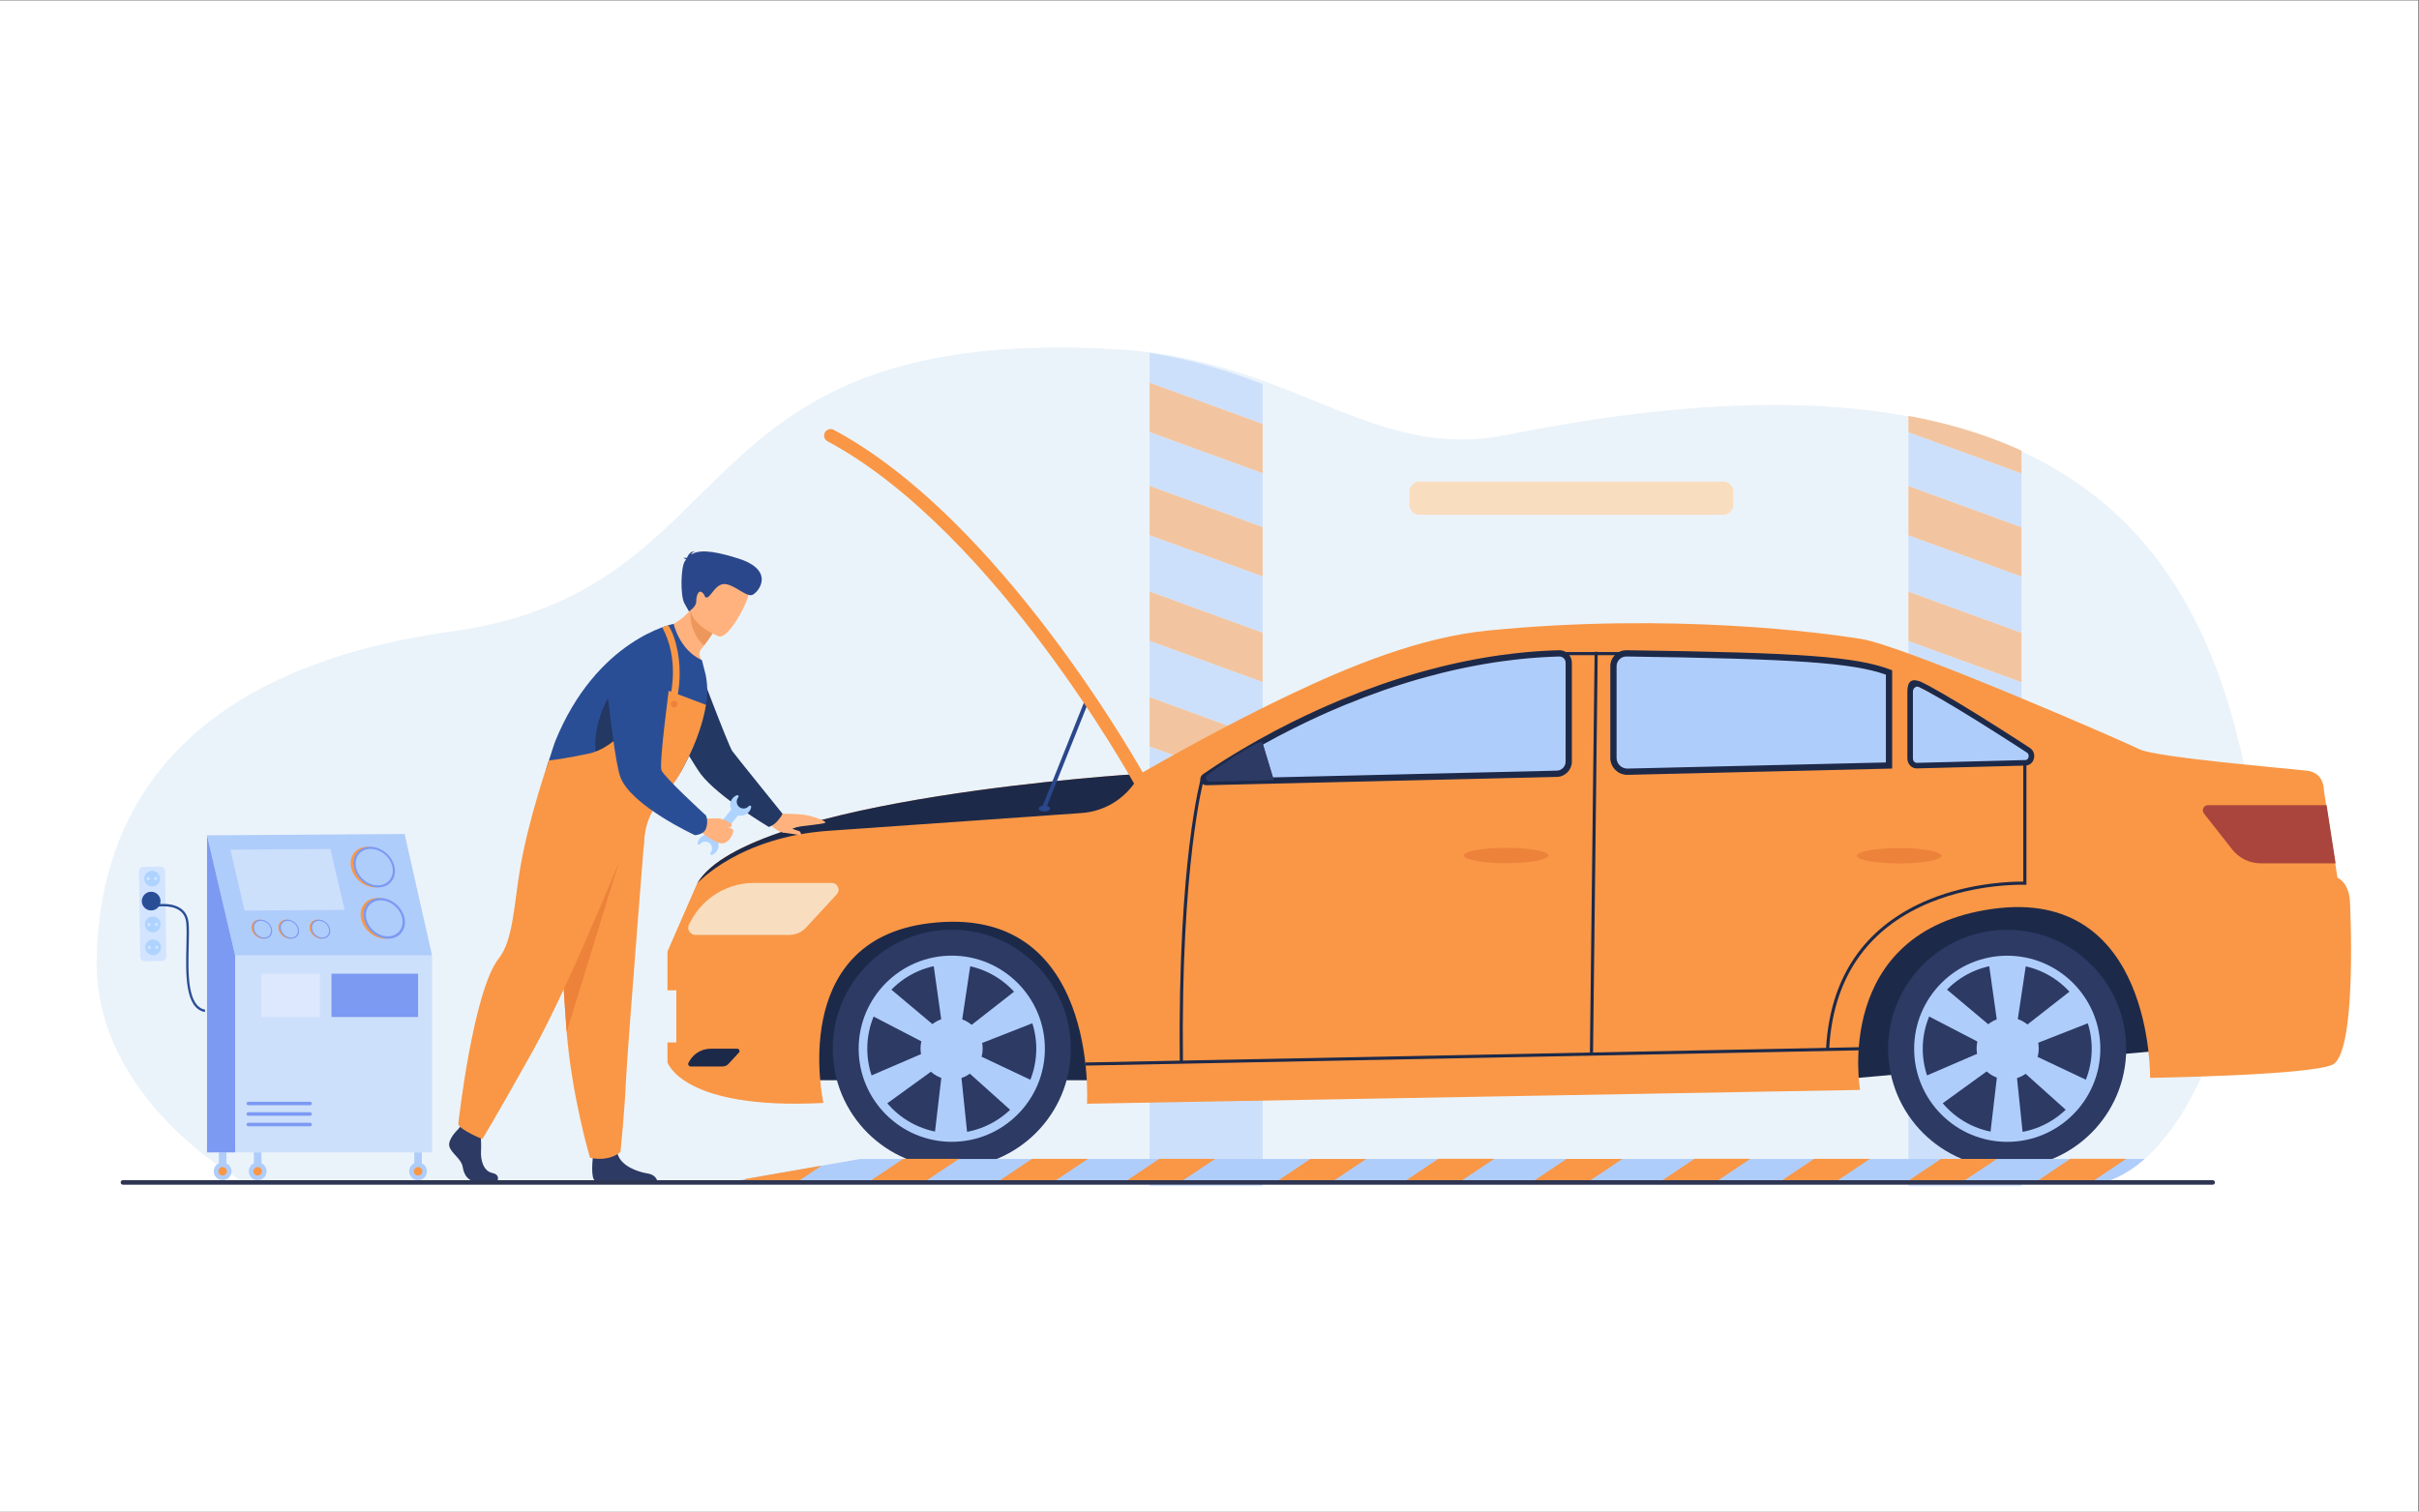 <?xml version="1.0" encoding="UTF-8" standalone="no"?>
<svg
   xmlns:dc="http://purl.org/dc/elements/1.1/"
   xmlns:cc="http://creativecommons.org/ns#"
   xmlns:rdf="http://www.w3.org/1999/02/22-rdf-syntax-ns#"
   xmlns:svg="http://www.w3.org/2000/svg"
   xmlns="http://www.w3.org/2000/svg"
   viewBox="0 0 4266.667 2666.667"
   height="2666.667"
   width="4266.667"
   xml:space="preserve"
   id="svg2"
   version="1.1"><rect x="0" y="0" width="4266.667" height="2666.667" fill="#808080" stroke="none"/><defs
     id="defs6" /><g
     transform="matrix(1.333,0,0,-1.333,0,2666.667)"
     id="g10"><g
       transform="scale(0.1)"
       id="g12"><g
         transform="scale(1.963)"
         id="g14"><path
           id="path16"
           style="fill:#ffffff;fill-opacity:1;fill-rule:nonzero;stroke:none"
           d="M 16300,0 H 0 V 10187.5 H 16300 V 0" /></g><g
         transform="scale(1.836)"
         id="g18"><path
           id="path20"
           style="fill:#ebf3fa;fill-opacity:1;fill-rule:nonzero;stroke:none"
           d="m 15696.7,2823.93 c -59.4,-89.03 -122.5,-168.92 -191.7,-237.36 -16,-16.02 -32,-30.45 -48,-44.93 -90.5,-79.12 -189.4,-138.43 -296.7,-171.15 l -597.2,-3.05 -814.9,-3.82 -544.7,-2.28 -387.3,-1.53 h -17.4 l -255.7,-1.52 h -137 l -3201.44,8.39 h -25.87 l -823.25,2.28 -2201.02,5.34 -897.76,2.29 h -21.31 l -3494.43,8.33 c 0,0 -1070.475,585.83 -1044.605,1606.86 16.741,652.81 238.129,2029.87 2557.105,2352.45 824.72,114.13 1253.83,461.82 1642.61,838.41 82.17,79.13 162.05,159.01 243.45,238.9 554.63,542.46 1181.57,1059.06 2917.76,956.36 104.23,-6.1 203.12,-16.74 298.2,-31.19 311.21,-46.42 578.26,-131.64 823.25,-223.69 589.59,-222.92 1048.41,-489.21 1682.91,-361.39 1221.1,245.74 2160.7,267.81 2886.5,133.9 309,-57.06 578.2,-142.28 814.9,-251.07 1090.2,-499.08 1469.9,-1488.93 1650.2,-2461.26 86.7,-467.11 -68.5,-1677.6 -516.6,-2359.27" /></g><g
         transform="scale(1.025)"
         id="g22"><path
           id="path24"
           style="fill:#d7e6fd;fill-opacity:1;fill-rule:nonzero;stroke:none"
           d="m 16300,4201.68 h -1459.9 v 44.41 l 135.2,-0.29 1324.7,-3.71 v -40.41" /></g><g
         transform="scale(1.025)"
         id="g26"><path
           id="path28"
           style="fill:#cde0fb;fill-opacity:1;fill-rule:nonzero;stroke:none"
           d="m 16300,4242.09 -1324.7,3.71 -135.2,0.29 V 14960.1 c 552.2,-83.5 1026,-235.9 1459.9,-401.7 V 14043 l -1459.9,532.3 v -636.7 l 1459.9,-532.3 v -695.2 l -1459.9,532.3 v -636.7 L 16300,12074.4 V 11347 l -1459.9,532.3 v -636.7 l 1459.9,-532.3 v -727.51 l -1459.9,532.31 V 9878.48 L 16300,9346.16 v -727.49 l -1459.9,532.29 V 8514.24 L 16300,7981.94 V 4242.09" /></g><g
         transform="scale(1.025)"
         id="g30"><path
           id="path32"
           style="fill:#f2c5a0;fill-opacity:1;fill-rule:nonzero;stroke:none"
           d="m 16300,13406.3 v 0 l -1459.9,532.3 v 636.7 L 16300,14043 v -636.7" /></g><g
         transform="scale(1.025)"
         id="g34"><path
           id="path36"
           style="fill:#f2c5a0;fill-opacity:1;fill-rule:nonzero;stroke:none"
           d="m 16300,12074.4 v 0 l -1459.9,532.3 v 636.7 l 1459.9,-532.3 v -636.7" /></g><g
         transform="scale(1.025)"
         id="g38"><path
           id="path40"
           style="fill:#f2c5a0;fill-opacity:1;fill-rule:nonzero;stroke:none"
           d="m 16300,10710.3 v 0 l -1459.9,532.3 v 636.7 L 16300,11347 v -636.7" /></g><g
         transform="scale(1.025)"
         id="g42"><path
           id="path44"
           style="fill:#f2c5a0;fill-opacity:1;fill-rule:nonzero;stroke:none"
           d="m 16300,9346.16 v 0 l -1459.9,532.32 v 636.62 L 16300,9982.79 v -636.63" /></g><g
         transform="scale(1.025)"
         id="g46"><path
           id="path48"
           style="fill:#f2c5a0;fill-opacity:1;fill-rule:nonzero;stroke:none"
           d="m 16300,7981.94 v 0 l -1459.9,532.3 v 636.72 L 16300,8618.67 v -636.73" /></g><g
         transform="scale(1.641)"
         id="g50"><path
           id="path52"
           style="fill:#d7e6fd;fill-opacity:1;fill-rule:nonzero;stroke:none"
           d="m 16300,2623.97 h -911.8 v 21.58 l 911.8,4.26 v -25.84" /></g><g
         transform="scale(1.641)"
         id="g54"><path
           id="path56"
           style="fill:#cde0fb;fill-opacity:1;fill-rule:nonzero;stroke:none"
           d="m 15388.2,2645.55 v 6191.31 c 306.1,-56.57 578.2,-137.98 820.3,-240.17 v 0 c -242.1,102.19 -514.2,183.6 -820.3,240.17 v -132.13 l 911.8,-332.42 v -5722.5 l -911.8,-4.26 m 0,3069.27 v -397.64 l 911.8,-332.42 v 397.64 l -911.8,332.42 m 0,851.91 v -397.57 l 911.8,-332.44 v 397.58 l -911.8,332.43 m 0,851.96 v -397.62 l 911.8,-332.43 v 397.63 l -911.8,332.42 m 0,851.91 v -397.63 l 911.8,-332.42 v 397.62 l -911.8,332.43" /></g><g
         transform="scale(1.641)"
         id="g58"><path
           id="path60"
           style="fill:#fccba2;fill-opacity:1;fill-rule:nonzero;stroke:none"
           d="m 16300,8556.3 c -30,13.8 -60.5,27.28 -91.5,40.39 31,-13.08 61.5,-26.5 91.5,-40.25 v 0 -0.14" /></g><g
         transform="scale(1.641)"
         id="g62"><path
           id="path64"
           style="fill:#f2c5a0;fill-opacity:1;fill-rule:nonzero;stroke:none"
           d="m 16300,8372.31 v 0 l -911.8,332.42 v 132.13 c 306.1,-56.57 578.2,-137.98 820.3,-240.17 31,-13.11 61.5,-26.59 91.5,-40.39 v -183.99" /></g><g
         transform="scale(1.641)"
         id="g66"><path
           id="path68"
           style="fill:#f2c5a0;fill-opacity:1;fill-rule:nonzero;stroke:none"
           d="m 16300,7540.55 -911.8,332.42 v 397.63 l 911.8,-332.43 v -397.62" /></g><g
         transform="scale(1.641)"
         id="g70"><path
           id="path72"
           style="fill:#f2c5a0;fill-opacity:1;fill-rule:nonzero;stroke:none"
           d="m 16300,6688.64 -911.8,332.43 v 397.62 l 911.8,-332.42 v -397.63" /></g><g
         transform="scale(1.641)"
         id="g74"><path
           id="path76"
           style="fill:#f2c5a0;fill-opacity:1;fill-rule:nonzero;stroke:none"
           d="m 16300,5836.72 -911.8,332.44 v 397.57 L 16300,6234.3 v -397.58" /></g><g
         transform="scale(1.641)"
         id="g78"><path
           id="path80"
           style="fill:#f2c5a0;fill-opacity:1;fill-rule:nonzero;stroke:none"
           d="m 16300,4984.76 -911.8,332.42 v 397.64 L 16300,5382.4 v -397.64" /></g><g
         transform="scale(1.772)"
         id="g82"><path
           id="path84"
           style="fill:#1d2949;fill-opacity:1;fill-rule:nonzero;stroke:none"
           d="m 5930.73,3221.48 h 7751.37 l 2617.9,235.83 c 0,0 -468.4,1167.17 -596.1,1184.67 -127.7,17.55 -9527.64,0 -9527.64,0 l -245.53,-1420.5" /></g><g
         transform="scale(1.914)"
         id="g86"><path
           id="path88"
           style="fill:#f99746;fill-opacity:1;fill-rule:nonzero;stroke:none"
           d="m 16121.5,3088 c -178.5,-73.04 -1257.7,-89.29 -1257.7,-89.29 0,0 24.3,1322.68 -1087.4,1168.51 C 12664.8,4013 12859.1,2915.23 12859.1,2915.23 l -5344.66,-95.39 c 0,0 86.83,1394.4 -1093.17,1247.7 C 5440.84,3945.71 5692.7,2825.11 5692.7,2825.11 4715.33,2774.59 4614.33,3106.44 4614.33,3106.44 v 137.03 h 61.3 v 360.68 h -61.3 v 268.63 l 205.58,470.71 0.05,0.05 c 346.35,595.04 3061.96,757.31 3061.96,757.31 412.45,237.12 754.43,413.33 1021.91,541.33 426.72,204.16 913.2,403.25 1383.97,449.78 1274.7,126 2322.8,-16.77 2579.8,-58.43 300.2,-48.69 1809.5,-705.94 1923.2,-762.75 113.5,-56.78 1040.1,-133.84 1159.1,-148.31 119.1,-14.36 115.5,-133.37 115.5,-133.37 l 16.3,-105.64 62.3,-402.16 15.2,-98.11 c 86.5,-43.31 86.6,-167.28 86.6,-167.28 0,0 54.2,-1054.88 -124.3,-1127.91" /></g><path
         id="path90"
         style="fill:#2c3a64;fill-opacity:1;fill-rule:nonzero;stroke:none"
         d="m 11018.4,6125.1 c 0,870 705.3,1575.3 1575.4,1575.3 870,0 1575.3,-705.3 1575.3,-1575.3 0,-870.1 -705.3,-1575.4 -1575.3,-1575.4 -870.1,0 -1575.4,705.3 -1575.4,1575.4" /><path
         id="path92"
         style="fill:#afcdfb;fill-opacity:1;fill-rule:nonzero;stroke:none"
         d="m 12593.8,7243.2 c -616.6,0 -1118.1,-501.6 -1118.1,-1118.1 0,-616.5 501.5,-1118.1 1118.1,-1118.1 616.5,0 1118.1,501.6 1118.1,1118.1 0,616.5 -501.6,1118.1 -1118.1,1118.1 z m 0,-2350.1 c -679.4,0 -1232,552.6 -1232,1232 0,679.3 552.6,1232 1232,1232 679.3,0 1232,-552.7 1232,-1232 0,-679.4 -552.7,-1232 -1232,-1232" /><path
         id="path94"
         style="fill:#afcdfb;fill-opacity:1;fill-rule:nonzero;stroke:none"
         d="m 12804.1,4948.8 h -441.4 l 141.7,1209.8 -162,1149 504.5,-31.1 -168.2,-1117.9 125.4,-1209.8" /><path
         id="path96"
         style="fill:#afcdfb;fill-opacity:1;fill-rule:nonzero;stroke:none"
         d="m 11677.9,5357.3 -220.7,382.3 1118.6,482 914.2,714.7 225.3,-452.5 -1052.3,-413.2 -985.1,-713.3" /><path
         id="path98"
         style="fill:#afcdfb;fill-opacity:1;fill-rule:nonzero;stroke:none"
         d="m 11500.9,6581 242.5,368.8 933,-783.1 1049.1,-495.9 -303.2,-404.5 -841.7,754.7 -1079.7,560" /><path
         id="path100"
         style="fill:#afcdfb;fill-opacity:1;fill-rule:nonzero;stroke:none"
         d="m 12180.3,6127.3 c 0,227 184,411 411,411 227.1,0 411.1,-184 411.1,-411 0,-227 -184,-411.1 -411.1,-411.1 -227,0 -411,184.1 -411,411.1" /><g
         transform="scale(1.726)"
         id="g102"><path
           id="path104"
           style="fill:#2c3a64;fill-opacity:1;fill-rule:nonzero;stroke:none"
           d="m 14474.8,3548.22 c 0,503.99 408.6,912.56 912.6,912.56 504,0 912.6,-408.57 912.6,-912.56 0,-504.04 -408.6,-912.62 -912.6,-912.62 -504,0 -912.6,408.58 -912.6,912.62" /></g><g
         transform="scale(1.705)"
         id="g106"><path
           id="path108"
           style="fill:#afcdfb;fill-opacity:1;fill-rule:nonzero;stroke:none"
           d="m 15577.5,4247.75 c -361.5,0 -655.7,-294.16 -655.7,-655.7 0,-361.55 294.2,-655.71 655.7,-655.71 361.5,0 655.7,294.16 655.7,655.71 0,361.54 -294.2,655.7 -655.7,655.7 z m 0,-1378.21 c -398.4,0 -722.5,324.07 -722.5,722.51 0,398.37 324.1,722.5 722.5,722.5 398.4,0 722.5,-324.13 722.5,-722.5 0,-398.44 -324.1,-722.51 -722.5,-722.51" /></g><g
         transform="scale(1.645)"
         id="g110"><path
           id="path112"
           style="fill:#afcdfb;fill-opacity:1;fill-rule:nonzero;stroke:none"
           d="m 16274,3008.15 h -268.3 l 86.1,735.39 -98.4,698.42 306.6,-18.9 -102.2,-679.52 76.2,-735.39" /></g><g
         transform="scale(1.698)"
         id="g114"><path
           id="path116"
           style="fill:#afcdfb;fill-opacity:1;fill-rule:nonzero;stroke:none"
           d="m 15100.4,3154.31 -129.9,225.1 658.6,283.79 538.3,420.81 132.6,-266.43 -619.6,-243.28 -580,-419.99" /></g><g
         transform="scale(1.699)"
         id="g118"><path
           id="path120"
           style="fill:#afcdfb;fill-opacity:1;fill-rule:nonzero;stroke:none"
           d="m 14990.7,3873.39 142.8,217.06 549.1,-460.91 617.4,-291.87 -178.5,-238.08 -495.3,444.2 -635.5,329.6" /></g><g
         transform="scale(1.655)"
         id="g122"><path
           id="path124"
           style="fill:#afcdfb;fill-opacity:1;fill-rule:nonzero;stroke:none"
           d="m 15803.2,3703.04 c 0,137.19 111.2,248.39 248.4,248.39 137.2,0 248.4,-111.2 248.4,-248.39 0,-137.19 -111.2,-248.45 -248.4,-248.45 -137.2,0 -248.4,111.26 -248.4,248.45" /></g><path
         id="path126"
         style="fill:#f9ddbf;fill-opacity:1;fill-rule:nonzero;stroke:none"
         d="M 11006,8319.3 H 9975.46 c -341.01,0 -655.36,-184.5 -821.74,-482.1 l -35.35,-63.3 c -35.68,-63.8 10.47,-142.5 83.62,-142.5 h 1240.21 c 85.7,0 167.4,35.8 225.4,98.7 l 404.5,438.4 c 53.1,57.5 12.3,150.8 -66.1,150.8" /><path
         id="path128"
         style="fill:#1d2949;fill-opacity:1;fill-rule:nonzero;stroke:none"
         d="m 9754.51,6125.1 h -351.73 c -116.38,0 -223.67,-63 -280.45,-164.6 l -12.07,-21.5 c -12.18,-21.8 3.57,-48.7 28.54,-48.7 h 423.29 c 29.22,0 57.11,12.2 76.92,33.7 l 138.04,149.6 c 18.13,19.7 4.2,51.5 -22.54,51.5" /><g
         transform="scale(1.651)"
         id="g130"><path
           id="path132"
           style="fill:#afcdfb;fill-opacity:1;fill-rule:nonzero;stroke:none"
           d="m 16221.4,6002.66 -3184.3,-75.58 c -62.5,-1.51 -113.9,48.69 -113.9,111.12 v 733.63 c 0,57.75 47.3,104.28 105,103.47 1357.9,-18.88 1823.3,-56.74 2102.4,-153 246.1,-84.92 821.7,-434.12 1119.3,-611.33 50.1,-29.9 29.9,-106.92 -28.5,-108.31" /></g><g
         transform="scale(1.297)"
         id="g134"><path
           id="path136"
           style="fill:#afcdfb;fill-opacity:1;fill-rule:nonzero;stroke:none"
           d="m 16106.8,8762.81 c 65.8,-0.72 130.2,-1.52 193.2,-2.32 V 7541.72 l -3912.7,-92.85 c -50.9,-1.24 -72,64.86 -29.8,93.39 457.2,308.09 1988.5,1240.52 3749.3,1220.55" /></g><g
         transform="scale(1.651)"
         id="g138"><path
           id="path140"
           style="fill:#afcdfb;fill-opacity:1;fill-rule:nonzero;stroke:none"
           d="m 16217.1,6004.82 -1.7,-0.06 v 133.07 c 10.8,-6.53 21.4,-12.8 31.7,-18.88 52.9,-31.49 31.6,-112.67 -30,-114.13" /></g><g
         transform="scale(1.309)"
         id="g142"><path
           id="path144"
           style="fill:#f99746;fill-opacity:1;fill-rule:nonzero;stroke:none"
           d="m 16300,7419.89 -474.5,37.57 31.6,1290.77 H 16300 V 7419.89" /></g><g
         transform="scale(1.551)"
         id="g146"><path
           id="path148"
           style="fill:#f99746;fill-opacity:1;fill-rule:nonzero;stroke:none"
           d="m 16300,6264.74 h -187 v 978.63 l 187,-112.2 v -866.43" /></g><g
         transform="scale(1.034)"
         id="g150"><path
           id="path152"
           style="fill:#2c3a64;fill-opacity:1;fill-rule:nonzero;stroke:none"
           d="m 16150.3,9857.23 149.7,-495.71 -818.6,-19.44 c -47.8,-1.07 -68.4,60.07 -29.6,88.03 184.8,132.92 527.3,369.78 698.5,427.12" /></g><g
         transform="scale(1.276)"
         id="g154"><path
           id="path156"
           style="fill:#1d2949;fill-opacity:1;fill-rule:nonzero;stroke:none"
           d="m 13110.1,7962.92 -22.5,-12.56 c -26.1,-14.59 -51.6,-28.95 -76.4,-43.24 -11.4,-6.51 -22.5,-12.88 -33.4,-19.25 -35.4,-20.46 -69.4,-40.45 -100.9,-59.43 -11.4,-6.82 -22.4,-13.4 -33.2,-19.98 -7.7,-4.62 -15.3,-9.32 -22.9,-13.95 -5.1,-3.05 -9.8,-6.03 -14.5,-8.93 l -3.5,-2.11 c -14.8,-9.09 -29.2,-18.02 -43.2,-26.72 l -9.1,-5.72 c -16.2,-10.19 -31.8,-20.14 -47,-29.78 -21.1,-13.47 -41,-26.32 -59.7,-38.54 l -25,-16.46 c -16.5,-10.81 -31.9,-21.07 -46.3,-30.79 -17.3,-11.75 -33.2,-22.57 -47.4,-32.44 l -6.6,-4.54 682.6,16.14 2942.7,69.89 c 50.4,1.17 91.3,43.09 91.3,93.47 v 1026.08 c 0,17.51 -6.9,33.87 -19.4,46.09 -12.6,12.25 -29.2,18.7 -46.8,18.27 -8.8,-0.25 -17.7,-0.52 -26.5,-0.81 l -22.7,-0.81 c -8.8,-0.3 -17.8,-0.7 -26.7,-1.08 l -1,-0.05 c -10.2,-0.4 -20.2,-0.88 -30.3,-1.37 -12.5,-0.56 -25,-1.2 -37.4,-1.93 l -5,-0.25 c -11.2,-0.63 -22.3,-1.27 -33.5,-2 l -57.3,-3.89 c -9.7,-0.7 -19.4,-1.5 -29.2,-2.28 -13.5,-1.02 -26.2,-2.07 -38.9,-3.19 -13.5,-1.13 -26.8,-2.33 -40,-3.62 -10,-0.9 -19.8,-1.86 -29.7,-2.9 -9.1,-0.83 -17.7,-1.69 -26.2,-2.71 -9,-0.87 -17.3,-1.74 -25.5,-2.69 -12.1,-1.23 -23.6,-2.56 -35.2,-3.9 l -2.7,-0.32 c -41.7,-4.83 -84.4,-10.27 -126.9,-16.13 -22.7,-3.15 -45.5,-6.46 -68.1,-9.85 l -1.8,-0.29 c -13,-2 -26,-3.99 -38.9,-6.07 -25.8,-4.05 -51.3,-8.33 -76.8,-12.69 l -12.4,-2.15 c -8.7,-1.51 -17.3,-3.01 -26,-4.6 -13.6,-2.44 -27.1,-4.86 -40.6,-7.36 -12,-2.25 -23.9,-4.51 -35.9,-6.85 -12.1,-2.31 -24.1,-4.67 -36.1,-7.03 l -2,-0.42 c -12.6,-2.48 -25.2,-4.97 -37.7,-7.62 -12.8,-2.62 -25.4,-5.2 -37.9,-7.87 -12.5,-2.65 -25,-5.31 -37.6,-8.05 -12.4,-2.75 -24.9,-5.49 -37.4,-8.32 -9.3,-2.06 -18.6,-4.19 -27.8,-6.3 l -9.5,-2.2 c -12.4,-2.81 -24.7,-5.7 -36.9,-8.67 -20.9,-4.88 -41.5,-9.88 -61.8,-14.95 -4.3,-1.03 -8.2,-2.01 -12.1,-3.01 l -3.1,-0.78 c -47.4,-11.84 -95.2,-24.39 -142.2,-37.31 -23.9,-6.48 -47.4,-13.1 -71,-19.8 l -37.4,-10.79 c -22.3,-6.56 -44.7,-13.28 -67.1,-20 -14.5,-4.4 -29,-8.84 -43.5,-13.36 -21.2,-6.58 -42.2,-13.28 -63.2,-19.99 -11.5,-3.62 -22.9,-7.32 -34.2,-11.08 l -1.5,-0.46 c -10.9,-3.58 -21.9,-7.15 -32.8,-10.79 l -40.7,-13.66 c -10.8,-3.61 -21.5,-7.23 -32.1,-10.91 l -28.6,-9.93 c -130.2,-45.33 -261.4,-95.24 -390.2,-148.34 -19.2,-7.92 -38.3,-15.85 -57.2,-23.79 -36.5,-15.34 -69.1,-29.39 -99.9,-42.92 l -30.9,-13.63 c -20.5,-9.04 -40.7,-18.07 -60.7,-27.18 -10.3,-4.58 -20.2,-9.06 -30,-13.63 -30.1,-13.73 -59.5,-27.37 -88.5,-41.1 l -29.1,-13.75 c -92.7,-44.3 -185.7,-90.76 -275.9,-138.04 -7.3,-3.85 -14.7,-7.75 -22,-11.62 l -15.6,-8.2 c -42.8,-22.79 -86.3,-46.38 -129.4,-70.21 z M 12510,7533.36 c -27.1,0 -50.8,17.09 -59.2,43.02 -8.7,26.33 0.8,54.69 23.6,70.52 l 13.7,9.48 c 14.4,10.03 30.4,20.92 48.1,32.91 14.6,9.79 30.1,20.13 46.8,31.1 l 25.1,16.53 c 19,12.46 39.2,25.47 60.6,39.1 15.2,9.64 30.9,19.67 47.3,30.01 l 2.7,1.65 c 2.2,1.41 4.6,2.9 6.9,4.31 13.8,8.62 28.3,17.63 43.3,26.79 l 3.3,2.03 c 4.9,3.05 9.8,6.13 14.9,9.15 7.4,4.56 15.2,9.3 23.1,14.07 10.9,6.61 22,13.29 33.3,20.05 31.8,19.15 66.1,39.34 101.8,59.95 10.9,6.41 22.1,12.85 33.6,19.38 22.4,12.95 45.6,26.01 69.3,39.26 v 0.02 l 16.7,9.35 c 47.9,26.62 96.4,53.02 144.2,78.44 l 15.7,8.28 c 7.3,3.84 14.6,7.68 22,11.58 91.1,47.76 184.8,94.59 278.5,139.31 l 29.1,13.78 c 29.2,13.83 58.9,27.6 89,41.38 9.9,4.61 20.1,9.21 30.5,13.81 19.9,9.14 40.5,18.28 61.1,27.42 l 31.2,13.67 c 30.9,13.64 63.9,27.83 100.7,43.34 19.1,8 38.3,15.96 57.6,23.93 129.9,53.57 262.3,103.92 393.6,149.63 l 28.8,9.99 c 10.8,3.74 21.6,7.41 32.5,11.08 l 41,13.72 c 11,3.69 22.1,7.31 33.1,10.92 l 1.4,0.42 c 11.5,3.82 23.2,7.59 34.8,11.28 21.1,6.75 42.4,13.51 63.7,20.11 14.5,4.54 29.2,9.03 43.9,13.51 22.6,6.79 45.2,13.54 67.8,20.21 l 37.8,10.86 c 23.7,6.78 47.5,13.47 71.5,19.99 47.4,13.05 95.8,25.72 143.6,37.66 l 2.9,0.73 c 4.2,1.08 8.5,2.16 12.7,3.17 20.4,5.07 41.2,10.14 62.1,15.04 12.3,2.98 25,5.93 37.6,8.81 l 9.5,2.17 c 9.3,2.15 18.7,4.32 28.1,6.38 12.4,2.83 25.1,5.61 37.7,8.38 12.6,2.77 25.2,5.46 37.9,8.15 12.8,2.7 25.5,5.32 38.2,7.93 12.6,2.65 25.4,5.21 38.3,7.75 l 2.1,0.4 c 12,2.4 24.2,4.79 36.3,7.1 12,2.34 24.1,4.63 36.3,6.92 13.6,2.54 27.3,4.98 41,7.43 8.7,1.6 17.5,3.13 26.4,4.67 l 12.4,2.16 c 25.9,4.43 51.8,8.76 77.7,12.84 12.9,2.08 26,4.09 39.2,6.11 l 1.9,0.32 c 23.1,3.45 46,6.78 69.1,9.97 42.8,5.93 86,11.42 128.2,16.31 l 2.8,0.32 c 11.8,1.37 23.6,2.73 35.5,3.95 8.3,0.95 17,1.86 25.7,2.69 8.3,1.02 17.6,1.94 26.8,2.78 9.7,1.02 19.8,2.02 30,2.93 13.3,1.28 26.8,2.51 40.4,3.66 12.9,1.13 25.9,2.21 38.9,3.19 10.3,0.83 20.2,1.63 30.2,2.35 l 57.7,3.91 c 11.3,0.75 22.7,1.4 34.1,2.05 l 5.1,0.27 c 12.4,0.71 25.2,1.37 38,1.94 10,0.49 20.2,0.98 30.4,1.39 l 1,0.04 c 9.1,0.39 18.2,0.79 27.4,1.11 l 22.6,0.8 c 9,0.3 18,0.57 26.9,0.82 35.5,1.1 68.6,-12.05 93.8,-36.63 25.2,-24.54 39.1,-57.43 39.1,-92.61 V 7777.98 c 0,-85.32 -69.3,-156.31 -154.6,-158.35 l -3633.8,-86.27 h -1.6" /></g><g
         transform="scale(1.652)"
         id="g158"><path
           id="path160"
           style="fill:#1d2949;fill-opacity:1;fill-rule:nonzero;stroke:none"
           d="m 15356.7,6608.67 c -7.2,0 -13,-2.72 -16.5,-4.89 -11.5,-7.2 -18.4,-20.46 -18.4,-35.46 v -535.24 c 0,-10.35 3.9,-20.22 10.8,-26.93 5.7,-5.51 12.8,-8.36 20.2,-8.24 l 869.8,22.58 c 17.7,0.48 23.7,16.71 25.2,21.73 3.2,11.48 1.8,28.26 -12.6,37.7 l -1.9,1.2 c -1.9,1.25 -3.9,2.52 -5.8,3.75 -13.7,8.91 -27.7,18.06 -42.4,27.57 l -84.4,54.47 c -22.8,14.64 -46.4,29.78 -70.7,45.25 -10,6.42 -20.2,12.91 -30.5,19.39 -240.4,152.83 -429.4,267.01 -561.9,339.39 l -10.8,5.88 c -1.1,0.6 -2.1,1.18 -3.2,1.75 -9.7,5.18 -27.9,14.39 -53.2,26.82 -4.9,2.39 -9.5,3.28 -13.7,3.28 z m -4.6,-655.18 c -18.8,0 -36.6,7.38 -50.4,20.88 -15.5,15.01 -24.3,36.44 -24.3,58.71 v 535.24 c 0,30.44 4.5,69.32 29.2,84.68 22.3,13.92 59.8,3.79 83.4,-7.76 26.2,-12.86 44.5,-22.08 54.3,-27.4 1,-0.53 2.4,-1.32 3.9,-2.12 l 10.7,-5.8 c 133.4,-72.86 323.2,-187.54 564.4,-340.86 10.3,-6.48 20.5,-13 30.7,-19.47 24.2,-15.5 47.9,-30.66 70.7,-45.3 l 84.6,-54.59 c 14.7,-9.52 28.8,-18.7 42.2,-27.48 1.8,-1.16 4,-2.52 6,-3.87 l 1.8,-1.2 c 28.2,-18.36 40.7,-53.32 31.1,-87.03 -9,-32.03 -35.2,-53.21 -66.7,-54 l -9.2,-0.24 -860.6,-22.33 c -0.6,-0.06 -1.2,-0.06 -1.8,-0.06" /></g><g
         transform="scale(1.034)"
         id="g162"><path
           id="path164"
           style="fill:#2c3a64;fill-opacity:1;fill-rule:nonzero;stroke:none"
           d="m 16150.3,9857.23 149.7,-495.71 -818.6,-19.44 c -47.8,-1.07 -68.4,60.07 -29.6,88.03 184.8,132.92 527.3,369.78 698.5,427.12" /></g><g
         transform="scale(1.536)"
         id="g166"><path
           id="path168"
           style="fill:#1d2949;fill-opacity:1;fill-rule:nonzero;stroke:none"
           d="m 14010.3,7367.45 c -22.3,0 -43.3,-8.61 -59.2,-24.31 -16.2,-15.96 -25.1,-37.26 -25.1,-59.97 v -789.12 c 0,-25.14 9.9,-48.64 27.9,-66.16 18,-17.59 41.9,-27.03 66.8,-26.31 l 2225.3,52.81 v 756.58 c -288,102.24 -782,136.26 -2234.4,156.47 z m 8.1,-1019.86 c -38.4,0 -74.6,14.72 -102.2,41.68 -28.4,27.81 -44.1,64.99 -44.1,104.78 v 789.12 c 0,37.26 14.5,72.2 41.1,98.38 26.6,26.21 61.8,40.12 99.1,39.83 1507.4,-20.96 1974.2,-55.15 2270.2,-166.29 l 17.5,-6.57 v -846.81 l -2278,-54.06 c -1.2,0 -2.4,-0.06 -3.6,-0.06" /></g><g
         transform="scale(1.896)"
         id="g170"><path
           id="path172"
           style="fill:#a9453d;fill-opacity:1;fill-rule:nonzero;stroke:none"
           d="m 16300,4524.62 h -522.3 c -77.6,0 -151.1,35.66 -199.1,96.68 l -197.5,251.03 c -18.6,23.63 -1.8,58.34 28.3,58.34 h 827.8 l 62.8,-406.05" /></g><path
         id="path174"
         style="fill:#1d2949;fill-opacity:1;fill-rule:nonzero;stroke:none"
         d="m 15087.2,9763.8 -40.3,-67.5 c -156.4,-261.6 -430.7,-430.2 -734.7,-451.7 -819.3,-57.7 -2472.9,-174.2 -3346.4,-235 -1181.6,-82.2 -1731.16,-686 -1739.65,-695.4 662.96,1139 5861.05,1449.6 5861.05,1449.6" /><g
         transform="scale(1.297)"
         id="g176"><path
           id="path178"
           style="fill:#1d2949;fill-opacity:1;fill-rule:nonzero;stroke:none"
           d="m 16252.1,4680.42 -31.9,0.39 47.9,4091.91 31.9,-0.37 -47.9,-4091.93" /></g><g
         transform="scale(1.509)"
         id="g180"><path
           id="path182"
           style="fill:#1d2949;fill-opacity:1;fill-rule:nonzero;stroke:none"
           d="m 9517.83,3911.07 -0.53,27.43 6782.2,133.78 0.5,-27.43 -6782.17,-133.78" /></g><g
         transform="scale(1.257)"
         id="g184"><path
           id="path186"
           style="fill:#ed823a;fill-opacity:1;fill-rule:nonzero;stroke:none"
           d="m 16300,6906.85 c 0,-44.64 -199.2,-80.84 -444.9,-80.84 -245.8,0 -445,36.2 -445,80.84 0,44.65 199.2,80.85 445,80.85 245.7,0 444.9,-36.2 444.9,-80.85" /></g><g
         transform="scale(1.576)"
         id="g188"><path
           id="path190"
           style="fill:#ed823a;fill-opacity:1;fill-rule:nonzero;stroke:none"
           d="m 16300,5506.76 c 0,-35.59 -158.9,-64.46 -354.8,-64.46 -195.9,0 -354.8,28.87 -354.8,64.46 0,35.59 158.9,64.46 354.8,64.46 195.9,0 354.8,-28.87 354.8,-64.46" /></g><g
         transform="scale(1.645)"
         id="g192"><path
           id="path194"
           style="fill:#1d2949;fill-opacity:1;fill-rule:nonzero;stroke:none"
           d="m 14713.6,3723.38 -25.2,1.34 c 17.4,320.72 112.5,590.97 282.5,803.34 136.1,169.94 320.1,303.15 546.8,395.93 345.1,141.24 686.7,144.89 757.1,143.86 v 959.23 h 25.2 v -985.2 l -13.1,0.55 c -3.8,0.12 -380.1,13.8 -760.3,-142.03 -222.6,-91.26 -403.1,-221.92 -536.3,-388.45 -166.6,-208.12 -259.7,-473.44 -276.7,-788.57" /></g><path
         id="path196"
         style="fill:#1d2949;fill-opacity:1;fill-rule:nonzero;stroke:none"
         d="m 15611.3,5948 c -16.1,1368.5 60.1,2315.3 126.9,2868.6 72.4,600.4 149.9,881 150.6,883.8 l 39.9,-11.2 c -3.1,-10.9 -306.7,-1128.2 -276,-3740.8 l -41.4,-0.4" /><g
         transform="scale(1.32)"
         id="g198"><path
           id="path200"
           style="fill:#1d2949;fill-opacity:1;fill-rule:nonzero;stroke:none"
           d="m 16300,8586.2 h -613.8 v 31.38 h 613.8 v -31.38" /></g><path
         id="path202"
         style="fill:#2b478b;fill-opacity:1;fill-rule:nonzero;stroke:none"
         d="m 13843.8,9314.7 -49.3,19.7 590.3,1477.6 49.3,-19.7 -590.3,-1477.6" /><path
         id="path204"
         style="fill:#2b478b;fill-opacity:1;fill-rule:nonzero;stroke:none"
         d="m 13745,9304.4 c 0,21.8 33.2,39.4 74.2,39.4 40.9,0 74.1,-17.6 74.1,-39.4 0,-21.7 -33.2,-39.4 -74.1,-39.4 -41,0 -74.2,17.7 -74.2,39.4" /><path
         id="path206"
         style="fill:#f99746;fill-opacity:1;fill-rule:nonzero;stroke:none"
         d="m 15062.7,9596.3 c -24.5,4.6 -46.7,19.6 -59.6,43.1 -4.7,8.4 -471.4,850.1 -1203.1,1825.3 -672.6,896.5 -1713,2092.6 -2850,2699.7 -42,22.4 -57.9,74.7 -35.5,116.7 22.5,42 74.8,57.9 116.8,35.5 515.8,-275.4 1053.9,-689.1 1599.2,-1229.4 434.5,-430.5 875,-942.2 1309.1,-1521 738.4,-984.5 1209.9,-1835 1214.5,-1843.5 23,-41.7 7.9,-94.1 -33.8,-117.2 -18.3,-10.1 -38.6,-12.8 -57.6,-9.2" /><g
         transform="scale(1.741)"
         id="g208"><path
           id="path210"
           style="fill:#afcdfb;fill-opacity:1;fill-rule:nonzero;stroke:none"
           d="m 16300,2680.25 c -95.5,-83.44 -199.8,-145.97 -312.9,-180.49 l -629.8,-3.21 -859.3,-4.02 -574.5,-2.41 -408.3,-1.61 h -18.5 l -414,-1.61 h -499 l -540.8,0.8 h -424.4 l -553.6,0.81 h -424.4 l -540.7,0.8 h -425.26 l -652.28,0.81 h -73.05 l -423.56,0.8 h -542.38 l -423.63,0.8 -553.57,0.81 h -423.63 l -541.57,0.8 h -571.24 l 51.34,8.85 22.46,4.02 124.37,21.64 575.26,101.07 h 0.81 l 294.41,51.34 H 16300" /></g><g
         transform="scale(1.407)"
         id="g212"><path
           id="path214"
           style="fill:#f9ddbf;fill-opacity:1;fill-rule:nonzero;stroke:none"
           d="m 16207.3,9376.13 h -2859.4 c -51,0 -92.7,41.73 -92.7,92.73 v 126.19 c 0,51.02 41.7,92.74 92.7,92.74 h 2859.4 c 51,0 92.7,-41.72 92.7,-92.74 v -126.19 c 0,-51 -41.7,-92.73 -92.7,-92.73" /></g><path
         id="path216"
         style="fill:#d2e4ff;fill-opacity:1;fill-rule:nonzero;stroke:none"
         d="m 1897.06,8533.2 226.89,3.4 c 32.9,0.5 59.97,-25.8 60.45,-58.7 l 16.88,-1130.6 c 0.5,-32.9 -25.78,-60 -58.68,-60.5 l -226.89,-3.4 c -32.9,-0.5 -59.96,25.8 -60.46,58.7 l -16.87,1130.6 c -0.49,32.9 25.78,60 58.68,60.5" /><path
         id="path218"
         style="fill:#aed3ff;fill-opacity:1;fill-rule:nonzero;stroke:none"
         d="m 2125.73,7771.5 c 0.86,-57.3 -44.93,-104.5 -102.26,-105.3 -57.33,-0.9 -104.51,44.9 -105.36,102.2 -0.85,57.4 44.93,104.5 102.26,105.4 57.34,0.9 104.5,-44.9 105.36,-102.3" /><path
         id="path220"
         style="fill:#d2e4ff;fill-opacity:1;fill-rule:nonzero;stroke:none"
         d="m 2091.13,7771 c 0.17,-11.8 -9.25,-21.5 -21.06,-21.7 -11.8,-0.1 -21.51,9.3 -21.69,21.1 -0.18,11.8 9.25,21.5 21.05,21.7 11.81,0.2 21.52,-9.3 21.7,-21.1" /><path
         id="path222"
         style="fill:#d2e4ff;fill-opacity:1;fill-rule:nonzero;stroke:none"
         d="m 1992.41,7769.6 c 0.17,-11.8 -9.26,-21.6 -21.06,-21.7 -11.8,-0.2 -21.51,9.2 -21.69,21 -0.18,11.8 9.25,21.5 21.05,21.7 11.81,0.2 21.52,-9.2 21.7,-21" /><path
         id="path224"
         style="fill:#aed3ff;fill-opacity:1;fill-rule:nonzero;stroke:none"
         d="m 2121.21,8074.6 c 0.85,-57.3 -44.93,-104.5 -102.26,-105.4 -57.33,-0.8 -104.51,45 -105.36,102.3 -0.86,57.3 44.93,104.5 102.25,105.4 57.34,0.8 104.51,-45 105.37,-102.3" /><path
         id="path226"
         style="fill:#d2e4ff;fill-opacity:1;fill-rule:nonzero;stroke:none"
         d="m 2086.6,8074.1 c 0.18,-11.8 -9.25,-21.5 -21.05,-21.7 -11.8,-0.2 -21.52,9.2 -21.69,21 -0.18,11.9 9.25,21.6 21.05,21.7 11.8,0.2 21.52,-9.2 21.69,-21" /><path
         id="path228"
         style="fill:#d2e4ff;fill-opacity:1;fill-rule:nonzero;stroke:none"
         d="m 1987.88,8072.6 c 0.18,-11.8 -9.25,-21.5 -21.05,-21.7 -11.81,-0.2 -21.52,9.3 -21.69,21.1 -0.18,11.8 9.24,21.5 21.05,21.7 11.8,0.1 21.52,-9.3 21.69,-21.1" /><path
         id="path230"
         style="fill:#aed3ff;fill-opacity:1;fill-rule:nonzero;stroke:none"
         d="m 2116.68,8377.7 c 0.86,-57.4 -44.93,-104.5 -102.26,-105.4 -57.33,-0.9 -104.5,44.9 -105.36,102.3 -0.85,57.3 44.93,104.5 102.26,105.3 57.34,0.9 104.51,-44.9 105.36,-102.2" /><path
         id="path232"
         style="fill:#d2e4ff;fill-opacity:1;fill-rule:nonzero;stroke:none"
         d="m 2082.08,8377.1 c 0.18,-11.8 -9.25,-21.5 -21.05,-21.7 -11.81,-0.1 -21.52,9.3 -21.69,21.1 -0.18,11.8 9.24,21.5 21.05,21.7 11.8,0.2 21.51,-9.3 21.69,-21.1" /><path
         id="path234"
         style="fill:#d2e4ff;fill-opacity:1;fill-rule:nonzero;stroke:none"
         d="m 1983.36,8375.7 c 0.18,-11.8 -9.25,-21.5 -21.06,-21.7 -11.8,-0.2 -21.51,9.2 -21.68,21 -0.18,11.8 9.24,21.6 21.05,21.7 11.8,0.2 21.51,-9.2 21.69,-21" /><path
         id="path236"
         style="fill:#aed3ff;fill-opacity:1;fill-rule:nonzero;stroke:none"
         d="m 2130.25,7468.5 c 0.86,-57.3 -44.92,-104.5 -102.26,-105.4 -57.33,-0.8 -104.5,45 -105.35,102.3 -0.86,57.3 44.92,104.5 102.25,105.3 57.34,0.9 104.5,-44.9 105.36,-102.2" /><path
         id="path238"
         style="fill:#d2e4ff;fill-opacity:1;fill-rule:nonzero;stroke:none"
         d="m 2095.65,7468 c 0.18,-11.8 -9.25,-21.5 -21.06,-21.7 -11.8,-0.2 -21.51,9.2 -21.68,21 -0.18,11.8 9.24,21.5 21.05,21.7 11.8,0.2 21.51,-9.2 21.69,-21" /><path
         id="path240"
         style="fill:#d2e4ff;fill-opacity:1;fill-rule:nonzero;stroke:none"
         d="m 1996.93,7466.5 c 0.17,-11.8 -9.25,-21.5 -21.06,-21.7 -11.8,-0.2 -21.51,9.3 -21.69,21.1 -0.17,11.8 9.25,21.5 21.06,21.6 11.8,0.2 21.51,-9.2 21.69,-21" /><path
         id="path242"
         style="fill:#2a4e96;fill-opacity:1;fill-rule:nonzero;stroke:none"
         d="m 1876.29,8078.9 c 0,68.4 55.41,123.8 123.76,123.8 68.35,0 123.76,-55.4 123.76,-123.8 0,-68.3 -55.41,-123.7 -123.76,-123.7 -68.35,0 -123.76,55.4 -123.76,123.7" /><path
         id="path244"
         style="fill:#2a4e96;fill-opacity:1;fill-rule:nonzero;stroke:none"
         d="m 2709.93,6611 c -264.27,48.8 -252.82,506.9 -243.62,874.9 2.94,117.7 5.72,228.9 -2.03,305.7 -7.13,70.6 -36.06,124.9 -85.99,161.4 -123.07,90 -334.45,46.8 -336.57,46.3 l -6.4,30.4 c 9.2,2 227.17,46.4 361.3,-51.6 57.35,-42 90.51,-103.6 98.55,-183.3 7.96,-78.9 5.16,-191 2.19,-309.7 -8.91,-356.2 -19.99,-799.6 218.21,-843.6 l -5.64,-30.5" /><path
         id="path246"
         style="fill:#cde0fb;fill-opacity:1;fill-rule:nonzero;stroke:none"
         d="M 5717.15,4753.4 H 3111.69 V 7358.8 H 5717.15 V 4753.4" /><path
         id="path248"
         style="fill:#afcdfb;fill-opacity:1;fill-rule:nonzero;stroke:none"
         d="m 3459.43,4559.2 h -100.04 v 194.2 h 100.04 v -194.2" /><path
         id="path250"
         style="fill:#afcdfb;fill-opacity:1;fill-rule:nonzero;stroke:none"
         d="m 5581.83,4559.2 h -100.04 v 194.2 h 100.04 v -194.2" /><path
         id="path252"
         style="fill:#afcdfb;fill-opacity:1;fill-rule:nonzero;stroke:none"
         d="m 2995.78,4559.2 h -100.04 v 194.2 h 100.04 v -194.2" /><path
         id="path254"
         style="fill:#afcdfb;fill-opacity:1;fill-rule:nonzero;stroke:none"
         d="M 5717.15,7358.8 H 3111.69 l -372.54,1590.6 2614.92,17.9 363.08,-1608.5" /><path
         id="path256"
         style="fill:#cde0fb;fill-opacity:1;fill-rule:nonzero;stroke:none"
         d="m 4559.82,7963.3 -1322.86,-9.1 -188.46,804.7 1322.86,9 188.46,-804.6" /><path
         id="path258"
         style="fill:#f99746;fill-opacity:1;fill-rule:nonzero;stroke:none"
         d="m 4644.66,8528.8 c -29.09,148.6 67.82,269.1 216.46,269.1 148.65,0 292.73,-120.5 321.83,-269.1 29.1,-148.7 -67.82,-269.2 -216.46,-269.2 -148.64,0 -292.73,120.5 -321.83,269.2" /><path
         id="path260"
         style="fill:#7c9af2;fill-opacity:1;fill-rule:nonzero;stroke:none"
         d="m 4682.62,8528.8 c -29.09,148.6 67.81,269.1 216.46,269.1 148.64,0 292.73,-120.5 321.83,-269.1 29.09,-148.7 -67.82,-269.2 -216.46,-269.2 -148.65,0 -292.74,120.5 -321.83,269.2" /><path
         id="path262"
         style="fill:#afcdfb;fill-opacity:1;fill-rule:nonzero;stroke:none"
         d="m 4710.74,8528.8 c -26.06,133.1 60.73,241 193.84,241 133.12,0 262.15,-107.9 288.21,-241 26.05,-133.1 -60.73,-241 -193.85,-241 -133.11,0 -262.14,107.9 -288.2,241" /><path
         id="path264"
         style="fill:#f99746;fill-opacity:1;fill-rule:nonzero;stroke:none"
         d="m 4777.38,7850.8 c -29.09,148.6 67.82,269.1 216.46,269.1 148.65,0 292.74,-120.5 321.83,-269.1 29.1,-148.7 -67.81,-269.2 -216.46,-269.2 -148.64,0 -292.73,120.5 -321.83,269.2" /><path
         id="path266"
         style="fill:#7c9af2;fill-opacity:1;fill-rule:nonzero;stroke:none"
         d="m 4815.34,7850.8 c -29.09,148.6 67.81,269.1 216.46,269.1 148.64,0 292.73,-120.5 321.83,-269.1 29.09,-148.7 -67.82,-269.2 -216.46,-269.2 -148.64,0 -292.73,120.5 -321.83,269.2" /><path
         id="path268"
         style="fill:#afcdfb;fill-opacity:1;fill-rule:nonzero;stroke:none"
         d="m 4846.96,7850.8 c -25.69,131.1 59.85,237.5 191.03,237.5 131.18,0 258.34,-106.4 284.02,-237.5 25.68,-131.2 -59.85,-237.6 -191.03,-237.6 -131.19,0 -258.35,106.4 -284.02,237.6" /><path
         id="path270"
         style="fill:#f99746;fill-opacity:1;fill-rule:nonzero;stroke:none"
         d="m 3329.78,7707.5 c -13.61,69.5 31.71,125.8 101.23,125.8 69.51,0 136.89,-56.3 150.5,-125.8 13.6,-69.5 -31.72,-125.9 -101.23,-125.9 -69.51,0 -136.89,56.4 -150.5,125.9" /><path
         id="path272"
         style="fill:#7c9af2;fill-opacity:1;fill-rule:nonzero;stroke:none"
         d="m 3347.53,7707.5 c -13.61,69.5 31.71,125.8 101.22,125.8 69.52,0 136.9,-56.3 150.51,-125.8 13.61,-69.5 -31.72,-125.9 -101.23,-125.9 -69.51,0 -136.89,56.4 -150.5,125.9" /><path
         id="path274"
         style="fill:#afcdfb;fill-opacity:1;fill-rule:nonzero;stroke:none"
         d="m 3362.31,7707.5 c -12,61.3 27.99,111 89.34,111 61.35,0 120.82,-49.7 132.82,-111 12.01,-61.4 -27.99,-111.1 -89.33,-111.1 -61.35,0 -120.82,49.7 -132.83,111.1" /><path
         id="path276"
         style="fill:#f99746;fill-opacity:1;fill-rule:nonzero;stroke:none"
         d="m 3685.19,7707.5 c -13.61,69.5 31.71,125.8 101.23,125.8 69.51,0 136.89,-56.3 150.49,-125.8 13.61,-69.5 -31.71,-125.9 -101.22,-125.9 -69.51,0 -136.9,56.4 -150.5,125.9" /><path
         id="path278"
         style="fill:#7c9af2;fill-opacity:1;fill-rule:nonzero;stroke:none"
         d="m 3702.93,7707.5 c -13.6,69.5 31.72,125.8 101.24,125.8 69.51,0 136.89,-56.3 150.49,-125.8 13.61,-69.5 -31.71,-125.9 -101.22,-125.9 -69.51,0 -136.9,56.4 -150.51,125.9" /><path
         id="path280"
         style="fill:#afcdfb;fill-opacity:1;fill-rule:nonzero;stroke:none"
         d="m 3717.72,7707.5 c -12.01,61.3 27.99,111 89.34,111 61.34,0 120.81,-49.7 132.82,-111 12.01,-61.4 -27.99,-111.1 -89.34,-111.1 -61.34,0 -120.81,49.7 -132.82,111.1" /><path
         id="path282"
         style="fill:#f99746;fill-opacity:1;fill-rule:nonzero;stroke:none"
         d="m 4098.14,7707.5 c -13.6,69.5 31.72,125.8 101.23,125.8 69.51,0 136.89,-56.3 150.5,-125.8 13.61,-69.5 -31.72,-125.9 -101.23,-125.9 -69.51,0 -136.89,56.4 -150.5,125.9" /><path
         id="path284"
         style="fill:#7c9af2;fill-opacity:1;fill-rule:nonzero;stroke:none"
         d="m 4115.89,7707.5 c -13.6,69.5 31.72,125.8 101.23,125.8 69.51,0 136.89,-56.3 150.5,-125.8 13.61,-69.5 -31.71,-125.9 -101.22,-125.9 -69.52,0 -136.9,56.4 -150.51,125.9" /><path
         id="path286"
         style="fill:#afcdfb;fill-opacity:1;fill-rule:nonzero;stroke:none"
         d="m 4130.68,7707.5 c -12.01,61.3 27.99,111 89.33,111 61.35,0 120.82,-49.7 132.83,-111 12,-61.4 -27.99,-111.1 -89.34,-111.1 -61.35,0 -120.81,49.7 -132.82,111.1" /><path
         id="path288"
         style="fill:#7c9af2;fill-opacity:1;fill-rule:nonzero;stroke:none"
         d="m 2739.15,8949.4 v -4196 h 372.54 v 2605.4 l -372.54,1590.6" /><path
         id="path290"
         style="fill:#afcdfb;fill-opacity:1;fill-rule:nonzero;stroke:none"
         d="m 3291.91,4502.8 c 0,64.9 52.61,117.5 117.5,117.5 64.9,0 117.51,-52.6 117.51,-117.5 0,-64.9 -52.61,-117.5 -117.51,-117.5 -64.89,0 -117.5,52.6 -117.5,117.5" /><path
         id="path292"
         style="fill:#f99746;fill-opacity:1;fill-rule:nonzero;stroke:none"
         d="m 3353.05,4502.8 c 0,31.1 25.23,56.4 56.36,56.4 31.14,0 56.38,-25.3 56.38,-56.4 0,-31.1 -25.24,-56.4 -56.38,-56.4 -31.13,0 -56.36,25.3 -56.36,56.4" /><path
         id="path294"
         style="fill:#afcdfb;fill-opacity:1;fill-rule:nonzero;stroke:none"
         d="m 5414.31,4502.8 c 0,64.9 52.6,117.5 117.5,117.5 64.89,0 117.5,-52.6 117.5,-117.5 0,-64.9 -52.61,-117.5 -117.5,-117.5 -64.9,0 -117.5,52.6 -117.5,117.5" /><path
         id="path296"
         style="fill:#f99746;fill-opacity:1;fill-rule:nonzero;stroke:none"
         d="m 5475.44,4502.8 c 0,31.1 25.24,56.4 56.37,56.4 31.13,0 56.37,-25.3 56.37,-56.4 0,-31.1 -25.24,-56.4 -56.37,-56.4 -31.13,0 -56.37,25.3 -56.37,56.4" /><path
         id="path298"
         style="fill:#afcdfb;fill-opacity:1;fill-rule:nonzero;stroke:none"
         d="m 2828.26,4502.8 c 0,64.9 52.6,117.5 117.5,117.5 64.89,0 117.5,-52.6 117.5,-117.5 0,-64.9 -52.61,-117.5 -117.5,-117.5 -64.9,0 -117.5,52.6 -117.5,117.5" /><path
         id="path300"
         style="fill:#f99746;fill-opacity:1;fill-rule:nonzero;stroke:none"
         d="m 2889.39,4502.8 c 0,31.1 25.23,56.4 56.37,56.4 31.13,0 56.37,-25.3 56.37,-56.4 0,-31.1 -25.24,-56.4 -56.37,-56.4 -31.14,0 -56.37,25.3 -56.37,56.4" /><path
         id="path302"
         style="fill:#dde7fe;fill-opacity:1;fill-rule:nonzero;stroke:none"
         d="m 4232.88,6545 h -773.45 v 573.1 h 773.45 V 6545" /><path
         id="path304"
         style="fill:#7c9af2;fill-opacity:1;fill-rule:nonzero;stroke:none"
         d="M 5531.81,6545 H 4386.24 v 573.1 H 5531.81 V 6545" /><path
         id="path306"
         style="fill:#7c9af2;fill-opacity:1;fill-rule:nonzero;stroke:none"
         d="m 4102.87,5376.7 h -817.79 c -12.81,0 -23.29,10.5 -23.29,23.3 0,12.8 10.48,23.3 23.29,23.3 h 817.79 c 12.8,0 23.29,-10.5 23.29,-23.3 0,-12.8 -10.49,-23.3 -23.29,-23.3" /><path
         id="path308"
         style="fill:#7c9af2;fill-opacity:1;fill-rule:nonzero;stroke:none"
         d="m 3285.08,5284.4 h 817.79 c 12.8,0 23.29,-10.5 23.29,-23.3 0,-12.8 -10.49,-23.3 -23.29,-23.3 h -817.79 c -12.81,0 -23.29,10.5 -23.29,23.3 0,12.8 10.48,23.3 23.29,23.3" /><path
         id="path310"
         style="fill:#7c9af2;fill-opacity:1;fill-rule:nonzero;stroke:none"
         d="m 3285.08,5145.5 h 817.79 c 12.8,0 23.29,-10.5 23.29,-23.3 0,-12.8 -10.49,-23.3 -23.29,-23.3 h -817.79 c -12.81,0 -23.29,10.5 -23.29,23.3 0,12.8 10.48,23.3 23.29,23.3" /><path
         id="path312"
         style="fill:#ffb27d;fill-opacity:1;fill-rule:nonzero;stroke:none"
         d="m 10353.9,9235.5 c 0,0 209.5,2.3 318.9,-19.5 109.4,-21.7 296.6,-88.7 236.2,-105 -60.4,-16.2 -300.8,-39.9 -366,-50.8 -65.2,-10.9 -121,-83.3 -189.1,-72.5 -68.2,10.9 -163.5,105.1 -163.5,105.1 l 163.5,142.7" /><path
         id="path314"
         style="fill:#ffb27d;fill-opacity:1;fill-rule:nonzero;stroke:none"
         d="m 10597.4,8951.5 -243.5,36.2 c 0,0 45.4,99.6 84.9,72.5 39.6,-27.1 116,-49.1 139.5,-57.1 23.6,-7.9 19.1,-51.6 19.1,-51.6" /><path
         id="path316"
         style="fill:#233862;fill-opacity:1;fill-rule:nonzero;stroke:none"
         d="m 10289.6,9141.5 c 64.9,77.1 64.3,94 64.3,94 0,0 -609.42,754.4 -663.48,827.6 -54.06,73.3 -505.97,1278.8 -505.97,1278.8 -380.45,48.5 -650.6,-361.4 -455.85,-691.8 232.72,-394.8 477.91,-803.9 546.64,-893.3 232.37,-302.3 898.26,-696.6 898.26,-696.6 0,0 65.2,20.8 116.1,81.3" /><path
         id="path318"
         style="fill:#aed3ff;fill-opacity:1;fill-rule:nonzero;stroke:none"
         d="m 9452.69,8829.4 -92.18,75.5 323.44,394.7 92.17,-75.5 -323.43,-394.7" /><path
         id="path320"
         style="fill:#aed3ff;fill-opacity:1;fill-rule:nonzero;stroke:none"
         d="m 9907.93,9336.7 -0.98,-1.2 c -30.34,-35.4 -84.01,-41.6 -121.61,-14.1 -42.1,30.8 -49.22,90.2 -16.59,130 l 0.56,0.7 c 11.74,14.1 -2.55,34.7 -19.57,27.9 -24.31,-9.6 -46.31,-26.3 -62.8,-49.5 -40.34,-56.8 -32.15,-136.4 18.9,-183.9 59.97,-55.7 153.54,-48.7 204.63,13.7 15.13,18.5 24.77,39.6 29.13,61.5 3.68,18.4 -19.67,29.3 -31.67,14.9" /><path
         id="path322"
         style="fill:#aed3ff;fill-opacity:1;fill-rule:nonzero;stroke:none"
         d="m 9401.68,8718.9 0.94,1.1 c 28.72,36.7 24.31,90.6 -10.08,122.1 -38.5,35.2 -98.11,30.5 -130.74,-9.3 l -0.55,-0.7 c -11.47,-14.3 -34.49,-4.3 -31.21,13.7 4.69,25.7 16.65,50.6 36.2,71.3 47.81,50.7 127.41,58.3 183.99,17.6 66.47,-47.8 77.92,-141 26.82,-203.3 -15.12,-18.5 -33.95,-32.1 -54.54,-40.7 -17.35,-7.2 -32.66,13.5 -20.83,28.2" /><path
         id="path324"
         style="fill:#ffb27d;fill-opacity:1;fill-rule:nonzero;stroke:none"
         d="m 9264.98,9167.3 c 0,0 233.59,11.8 270.94,2.6 37.36,-9.2 146.84,-61 146.71,-72 -0.13,-11 -1.04,-44.4 -24.14,-42 -23.11,2.5 -43.74,19 -40.57,9.1 3.17,-10 90.44,-18.7 85.18,-62.7 -5.27,-44 -63.12,-170.7 -164.34,-158.6 -101.21,12.2 -277.87,163.4 -294.51,167.8 -141.12,37.7 20.73,155.8 20.73,155.8" /><path
         id="path326"
         style="fill:#2c3a64;fill-opacity:1;fill-rule:nonzero;stroke:none"
         d="m 6063.59,5060.8 c 0,0 -145.25,-134.6 -116.91,-230.2 28.35,-95.7 159.43,-159.5 177.14,-276.4 17.72,-116.9 88.57,-180.7 152.34,-180.7 63.77,0 304.03,0 304.03,0 0,0 46.93,82.3 -66.43,107.1 -113.37,24.8 -156.12,162.2 -149.03,289.7 7.09,127.6 -10.63,297.6 -10.63,297.6 l -240.91,56.7 -49.6,-63.8" /><path
         id="path328"
         style="fill:#2c3a64;fill-opacity:1;fill-rule:nonzero;stroke:none"
         d="m 7845.6,4693.8 c 0,0 -35.42,-283.4 28.35,-315.3 63.76,-31.9 825.45,-21.3 825.45,-21.3 0,0 0,95.7 -131.07,116.9 -131.09,21.3 -361.37,99.2 -400.34,272.8 -38.97,173.6 -322.39,-53.1 -322.39,-53.1" /><path
         id="path330"
         style="fill:#f99746;fill-opacity:1;fill-rule:nonzero;stroke:none"
         d="m 8534.61,9021.6 c 0,0 -43.04,-537 -93.63,-1182.6 -68.76,-876.9 -151.45,-1954.1 -159.64,-2158.1 -14.13,-354.4 -70.89,-921.2 -70.89,-921.2 0,0 -134.55,-134.7 -403.87,-77.9 0,0 -239.99,809.1 -308.54,1665.2 -1.06,14.1 -2.13,28.2 -3.19,42.3 -63.77,871.6 -162.93,2706.7 -162.93,2706.7 l 1202.69,-74.4" /><path
         id="path332"
         style="fill:#ed823a;fill-opacity:1;fill-rule:nonzero;stroke:none"
         d="M 8189.33,8592.2 7498.04,6347 c -1.06,14.1 -2.13,28.2 -3.19,42.3 -63.77,871.6 -162.93,2706.7 -162.93,2706.7 l 857.41,-503.8" /><path
         id="path334"
         style="fill:#f99746;fill-opacity:1;fill-rule:nonzero;stroke:none"
         d="m 8338.04,8957.9 c 0,0 -775.86,-1945 -1286.01,-2859 -510.16,-914.1 -669.58,-1169.1 -669.58,-1169.1 0,0 -292.28,116.9 -318.86,196.6 0,0 195.09,1764.6 536.73,2194.7 193.05,243.1 199.4,721.6 286.36,1215.2 119.3,677.1 376.66,1404.8 376.66,1404.8 l 1074.7,-983.2" /><path
         id="path336"
         style="fill:#ffb27d;fill-opacity:1;fill-rule:nonzero;stroke:none"
         d="m 8693.35,11667.9 c 0,0 323.29,-553.1 633.56,-622.1 0,0 -11.23,138.6 -63.44,258.2 -15.59,35.8 -10.78,77.1 13.48,107.6 13.65,17.2 26.35,33.5 38.12,48.9 76.68,100.8 112.97,162.3 112.97,162.3 l -108.42,281 -73.56,190.7 c -33.48,-62.6 -70.6,-116 -109.39,-161.8 -199.97,-235.6 -443.32,-264.8 -443.32,-264.8" /><path
         id="path338"
         style="fill:#ed975d;fill-opacity:1;fill-rule:nonzero;stroke:none"
         d="m 9136.67,11932.7 c 0,0 -34.4,-279.5 178.4,-472.2 76.68,100.8 112.97,162.3 112.97,162.3 l -108.42,281 c -113,33 -182.95,28.9 -182.95,28.9" /><path
         id="path340"
         style="fill:#ffb27d;fill-opacity:1;fill-rule:nonzero;stroke:none"
         d="m 9511.95,11582.7 c 0,0 -475.17,178.6 -359.36,472.8 115.82,294.2 132.49,515.4 440.78,413.8 308.29,-101.6 322.68,-237 307.91,-344.6 -14.78,-107.6 -262.74,-580.9 -389.33,-542" /><path
         id="path342"
         style="fill:#2a4e96;fill-opacity:1;fill-rule:nonzero;stroke:none"
         d="m 9020.2,9808.1 c 14.02,28 28.62,56.2 43.83,84.8 77.44,144.7 142.87,297.4 192.37,446.8 38.65,115.9 67.57,229.8 84.96,336.1 25.63,156.5 20.15,279 -5.01,402.5 -0.2,0.9 -48.11,189.2 -48.5,189.9 -299.77,134.3 -374.1,480 -374.1,480 0,0 -1015.07,-194.8 -1568.54,-1557.6 0,0 -35.76,-101 -81.87,-249.5 -9.93,-32.2 -20.4,-66.7 -31.11,-102.9 -72.98,-246 1600.38,-403.9 1787.97,-30.1" /><path
         id="path344"
         style="fill:#233862;fill-opacity:1;fill-rule:nonzero;stroke:none"
         d="m 8045.61,10768.8 c 0,0 -288.76,-505.5 -112.34,-891.5 176.42,-385.9 601.35,206.6 601.35,206.6 l -489.01,684.9" /><path
         id="path346"
         style="fill:#2b478b;fill-opacity:1;fill-rule:nonzero;stroke:none"
         d="m 9078.13,12598.5 c -3.39,6.5 -13.1,13.4 -36.67,20.3 0,0 21.91,7.7 47.59,2.4 12.87,32.5 44.48,88.1 105.03,89.2 0,0 -34.6,-9.4 -46.99,-44.3 82.32,53.6 235.91,70.7 621.34,-52.5 507.97,-162.4 258.77,-459.2 182.35,-483.7 -76.39,-24.4 -219.38,125 -346.59,144.1 -127.21,19.1 -193.76,-158.6 -241.99,-173.9 -48.23,-15.2 -21.19,25.3 -72.35,65 -51.17,39.7 -79.14,-55.4 -77.24,-122 1.91,-66.6 -96.15,-130.9 -96.15,-130.9 0,0 0,0 -59.25,105.6 -59.25,105.6 -48.15,491.8 6.38,561.9 4.82,6.2 9.62,12.5 14.54,18.8" /><path
         id="path348"
         style="fill:#f99746;fill-opacity:1;fill-rule:nonzero;stroke:none"
         d="m 8516.58,8795.7 c 18.04,572.5 316.03,638.6 503.62,1012.4 14.02,28 28.62,56.2 43.83,84.8 77.44,144.7 142.87,297.4 192.37,446.8 38.65,115.9 67.57,229.8 84.96,336.1 l -515.54,195.8 c -98.96,37.6 -210.31,-4.3 -259.97,-97.8 -127.57,-240.1 -401.5,-664.1 -778.11,-743.3 -271.28,-57.1 -432.03,-80.3 -524.4,-89.4 -9.93,-32.2 -20.4,-66.7 -31.11,-102.9 -72.98,-246 -174.04,-554.3 -141.39,-783.1 25.19,-176.4 1424.29,-305.3 1425.74,-259.4" /><path
         id="path350"
         style="fill:#f99746;fill-opacity:1;fill-rule:nonzero;stroke:none"
         d="m 8840.84,11729 c 0,0 101.69,-124.2 141.36,-447.7 33.67,-274.6 -19.14,-488.8 -19.14,-488.8 l -88.23,27.8 c 0,0 115.52,466.9 -112.26,882.2 0,0 5.36,7.2 78.27,26.5" /><path
         id="path352"
         style="fill:#2a4e96;fill-opacity:1;fill-rule:nonzero;stroke:none"
         d="m 9341.36,9038.5 c 36.78,100.6 0,173.9 0,173.9 0,0 -556.03,508.2 -589.34,599.1 -33.31,90.9 108.87,1148.9 108.87,1148.9 0,0 -374.83,389.2 -604.44,342.9 -103.28,-20.9 -242.23,-247.9 -241.21,-257.5 45.95,-432.5 129.28,-1160.6 195.3,-1330.4 146.94,-377.9 984.45,-763.9 984.45,-763.9 0,0 116.33,4.8 146.37,87" /><path
         id="path354"
         style="fill:#ed823a;fill-opacity:1;fill-rule:nonzero;stroke:none"
         d="m 8963.99,10697.1 c -6.1,23.7 -30.31,38 -54.08,31.9 -23.76,-6.1 -38.08,-30.3 -31.99,-54 6.11,-23.8 30.32,-38.1 54.09,-32 23.76,6.1 38.08,30.3 31.98,54.1" /><path
         id="path356"
         style="fill:#f99746;fill-opacity:1;fill-rule:nonzero;stroke:none"
         d="m 14395.3,4667.4 -493.2,-329.7 -737.7,1.4 490.4,328.3 h 740.5" /><path
         id="path358"
         style="fill:#f99746;fill-opacity:1;fill-rule:nonzero;stroke:none"
         d="m 16078.8,4667.4 -494.6,-331.1 -737.6,1.4 491.7,329.7 h 740.5" /><path
         id="path360"
         style="fill:#f99746;fill-opacity:1;fill-rule:nonzero;stroke:none"
         d="m 10871.7,4578 -352.1,-236.1 h -739.09 l 89.42,60.1 1001.77,176" /><path
         id="path362"
         style="fill:#f99746;fill-opacity:1;fill-rule:nonzero;stroke:none"
         d="m 12689.4,4667.4 -489,-326.9 h -737.7 l 487.6,326.9 h 739.1" /><g
         transform="scale(1.317)"
         id="g364"><path
           id="path366"
           style="fill:#f99746;fill-opacity:1;fill-rule:nonzero;stroke:none"
           d="m 16300,3543.19 -379.7,-254.54 h -561.1 l 379.7,254.54 h 561.1" /></g><g
         transform="scale(1.421)"
         id="g368"><path
           id="path370"
           style="fill:#f99746;fill-opacity:1;fill-rule:nonzero;stroke:none"
           d="m 16300,3285.57 -354.1,-237.02 h -520.3 l 354.1,237.02 h 520.3" /></g><g
         transform="scale(1.109)"
         id="g372"><path
           id="path374"
           style="fill:#f99746;fill-opacity:1;fill-rule:nonzero;stroke:none"
           d="m 16300,4207.01 -447.1,-299.71 h -667.4 l 448.3,299.71 h 666.2" /></g><g
         transform="scale(1.213)"
         id="g376"><path
           id="path378"
           style="fill:#f99746;fill-opacity:1;fill-rule:nonzero;stroke:none"
           d="m 15690.5,3848.71 -411.3,-275.33 h 609.5 l 411.3,275.33 h -609.5" /></g><g
         transform="scale(1.726)"
         id="g380"><path
           id="path382"
           style="fill:#f99746;fill-opacity:1;fill-rule:nonzero;stroke:none"
           d="m 16300,2704.62 -276.1,-185.38 h -0.8 l -429.9,-1.62 278.5,187 h 428.3" /></g><g
         transform="scale(1.518)"
         id="g384"><path
           id="path386"
           style="fill:#f99746;fill-opacity:1;fill-rule:nonzero;stroke:none"
           d="m 16300,3074.99 -325.9,-218.14 -468.4,-1.84 h -21.2 l 328.6,219.98 h 486.9" /></g><g
         transform="scale(1.621)"
         id="g388"><path
           id="path390"
           style="fill:#f99746;fill-opacity:1;fill-rule:nonzero;stroke:none"
           d="m 16300,2879.07 -299.9,-200.78 -426.6,-1.73 h -31.9 l 302.5,202.51 h 455.9" /></g><g
         transform="scale(1.798)"
         id="g392"><path
           id="path394"
           style="fill:#2e3552;fill-opacity:1;fill-rule:nonzero;stroke:none"
           d="M 16284.3,2405.84 H 904.032 c -8.643,0 -15.716,7.12 -15.716,15.74 v 1.72 c 0,8.63 7.073,15.69 15.716,15.69 H 16284.3 c 8.6,0 15.7,-7.06 15.7,-15.69 v -1.72 c 0,-8.62 -7.1,-15.74 -15.7,-15.74" /></g></g></g></svg>